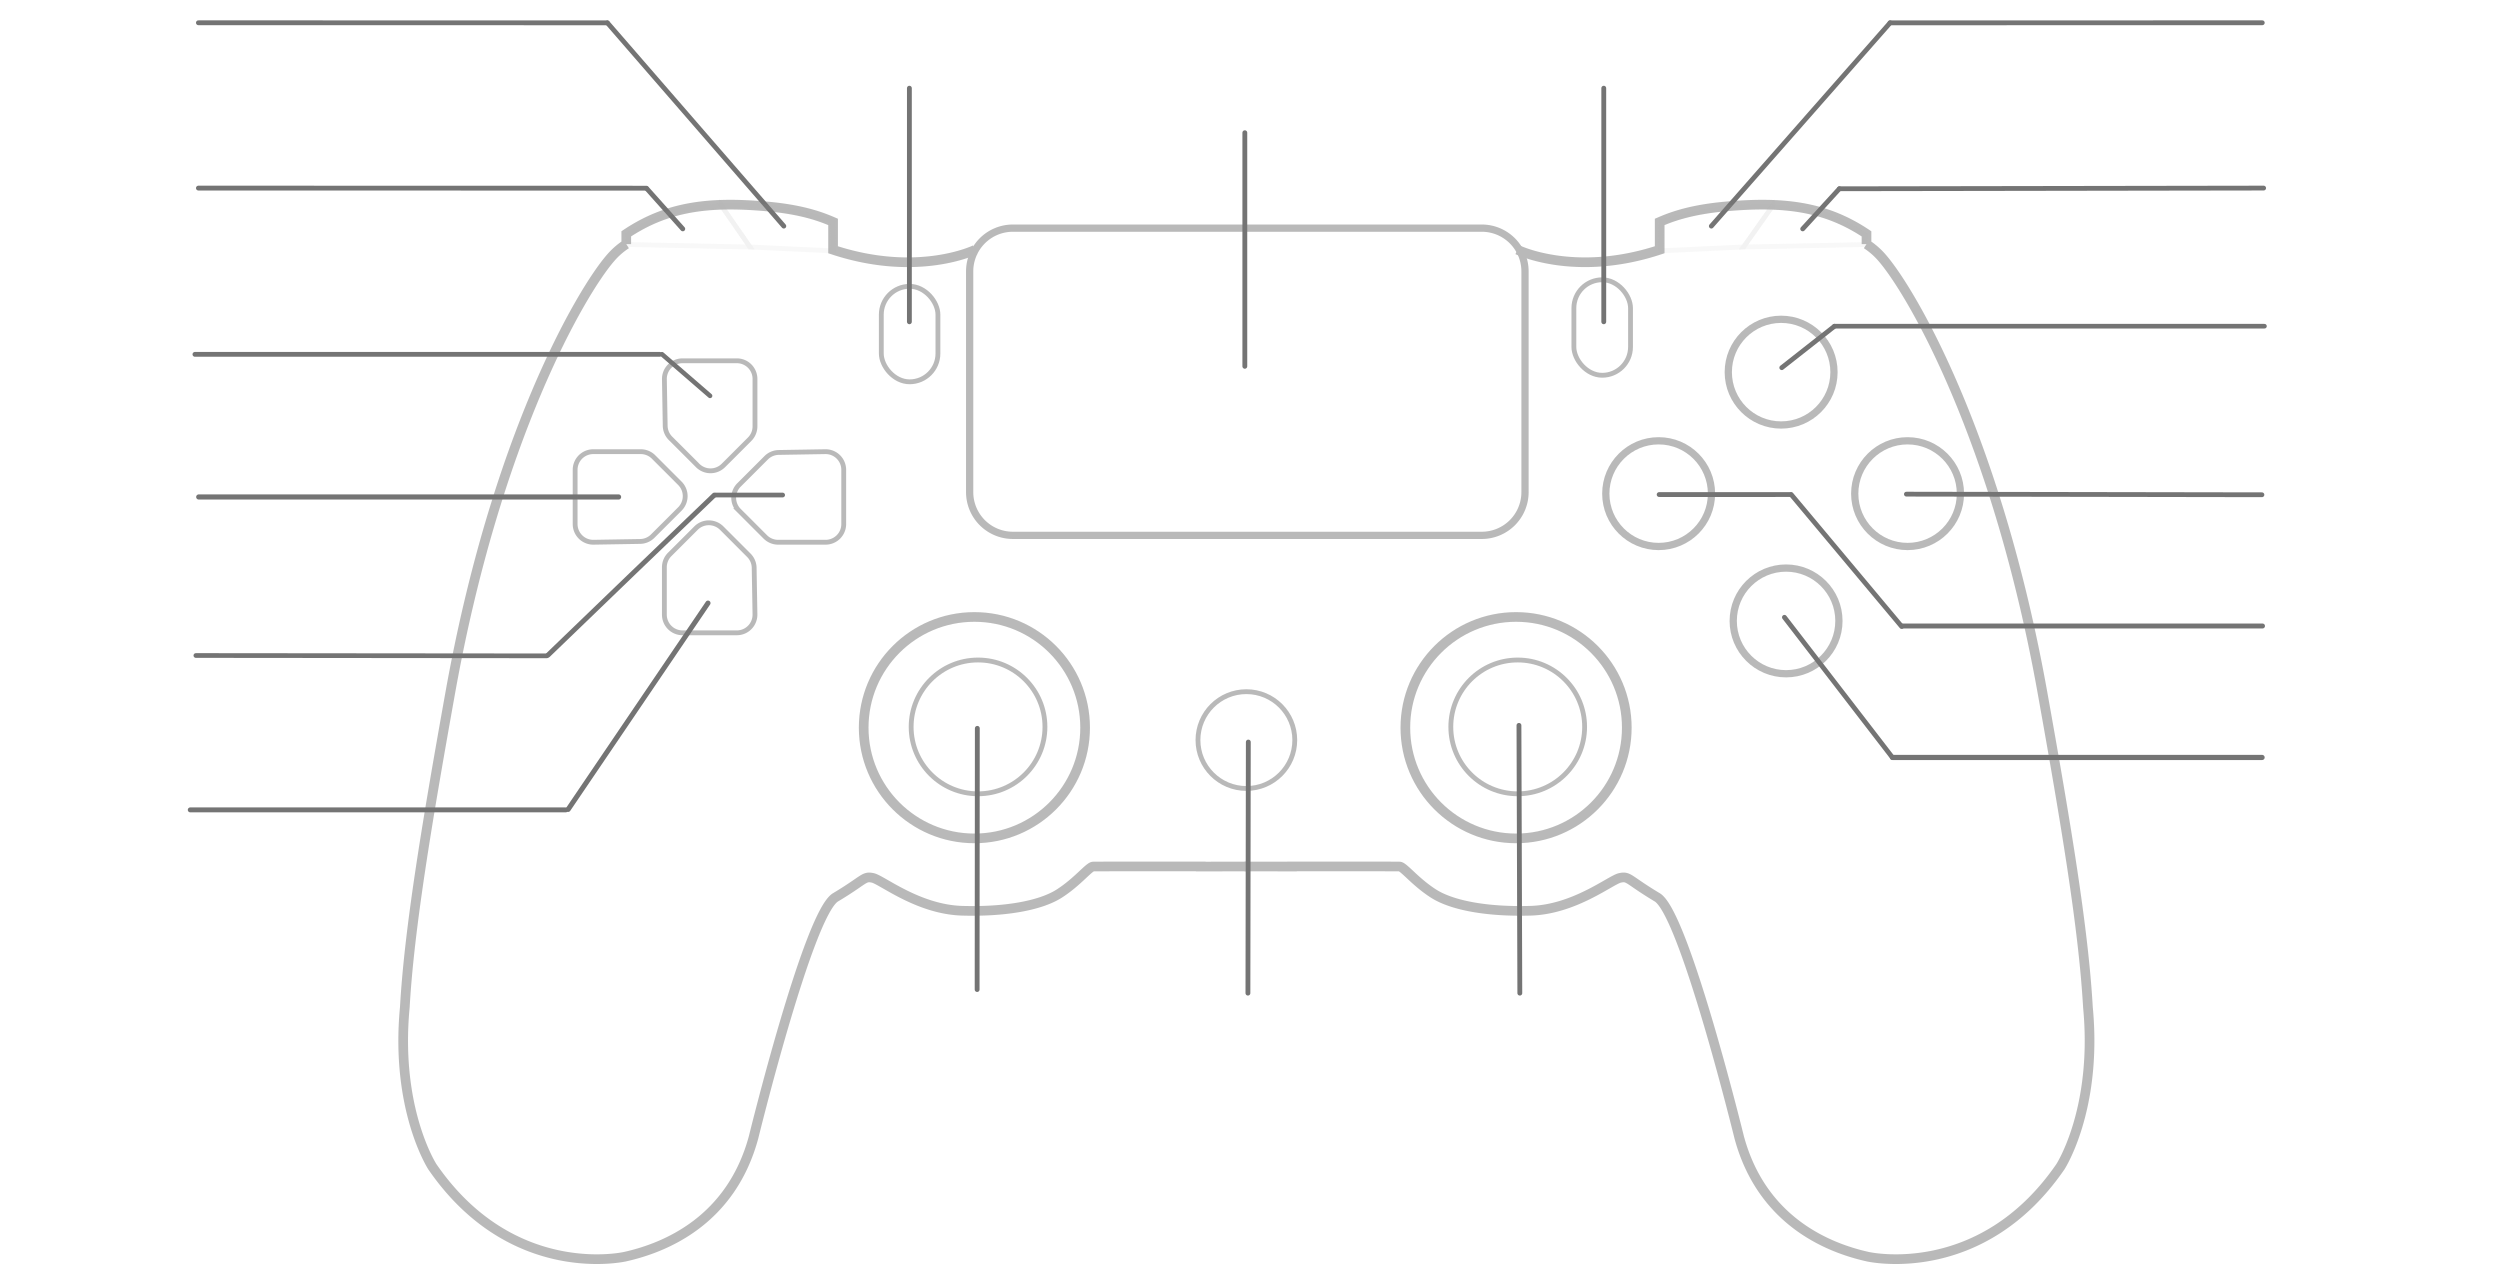 <?xml version="1.0" encoding="UTF-8" standalone="no"?>
<svg
   width="1033.296"
   height="522.442"
   viewBox="0 0 1033.296 522.442"
   version="1.1"
   id="svg75"
   sodipodi:docname="PS4.svg"
   inkscape:version="1.2.2 (b0a84865, 2022-12-01)"
   xmlns:inkscape="http://www.inkscape.org/namespaces/inkscape"
   xmlns:sodipodi="http://sodipodi.sourceforge.net/DTD/sodipodi-0.dtd"
   xmlns="http://www.w3.org/2000/svg"
   xmlns:svg="http://www.w3.org/2000/svg">
  <defs
     id="defs79" />
  <sodipodi:namedview
     id="namedview77"
     pagecolor="#ffffff"
     bordercolor="#666666"
     borderopacity="1.0"
     inkscape:showpageshadow="2"
     inkscape:pageopacity="0.0"
     inkscape:pagecheckerboard="0"
     inkscape:deskcolor="#d1d1d1"
     showgrid="false"
     inkscape:zoom="0.92725575"
     inkscape:cx="736.58212"
     inkscape:cy="524.66647"
     inkscape:window-width="1670"
     inkscape:window-height="987"
     inkscape:window-x="5"
     inkscape:window-y="30"
     inkscape:window-maximized="0"
     inkscape:current-layer="ps4_android" />
  <g
     id="ps4_android"
     transform="translate(-1896.351 -1533.57)">
    <path
       id="path_4780"
       d="M 0,0 168.983,0.027"
       transform="translate(1978.356,1542.979)"
       fill="none"
       stroke="#747474"
       stroke-linecap="round"
       stroke-width="2"
       sodipodi:nodetypes="cc" />
    <path
       id="path_4820"
       d="M 0,0 185.114,0.039"
       transform="translate(1978.356,1611.312)"
       fill="none"
       stroke="#747474"
       stroke-linecap="round"
       stroke-width="2"
       sodipodi:nodetypes="cc" />
    <path
       id="path_4865"
       d="m 1978.496,1738.975 h 173.523"
       fill="none"
       stroke="#747474"
       stroke-linecap="round"
       stroke-width="2.136" />
    <path
       id="path_3656"
       d="M 10.189,0.348 55.798,54.833"
       transform="translate(2626.548,1737.683)"
       fill="none"
       stroke="#747474"
       stroke-linecap="round"
       stroke-width="2"
       sodipodi:nodetypes="cc" />
    <path
       id="path_4867"
       d="m 2831.245,1738.066 -146.944,-0.253"
       fill="none"
       stroke="#747474"
       stroke-linecap="round"
       stroke-width="1.984"
       sodipodi:nodetypes="cc" />
    <path
       id="path_4868"
       d="M 27.019,0 -27.375,0.006"
       transform="translate(2609.481,1737.975)"
       fill="none"
       stroke="#747474"
       stroke-linecap="round"
       stroke-width="2"
       sodipodi:nodetypes="cc" />
    <path
       id="path_4895"
       d="M 2831.485,1792.306 H 2682.548"
       fill="none"
       stroke="#747474"
       stroke-linecap="round"
       stroke-width="2.044" />
    <path
       id="path_4896"
       d="M 2831.311,1846.638 H 2678.532"
       fill="none"
       stroke="#747474"
       stroke-linecap="round"
       stroke-width="2.139" />
    <path
       id="path_3658"
       d="M -17.066,-23.839 27.564,34.096"
       transform="translate(2650.958,1812.558)"
       fill="none"
       stroke="#747474"
       stroke-linecap="round"
       stroke-width="2"
       sodipodi:nodetypes="cc" />
    <path
       id="path_4821"
       d="m 2178.554,1628.167 -14.849,-16.622"
       fill="none"
       stroke="#747474"
       stroke-linecap="round"
       stroke-width="2"
       sodipodi:nodetypes="cc" />
    <path
       id="path_4781"
       d="m 2147.43,1543.029 72.888,83.994"
       fill="none"
       stroke="#747474"
       stroke-linecap="round"
       stroke-width="2"
       sodipodi:nodetypes="cc" />
    <path
       id="path_4782"
       d="m 2831.39,1542.978 -153.863,0.033"
       fill="none"
       stroke="#747474"
       stroke-linecap="round"
       stroke-width="1.998"
       sodipodi:nodetypes="cc" />
    <path
       id="path_4822"
       d="m 2831.956,1611.305 -175.36,0.284"
       fill="none"
       stroke="#747474"
       stroke-linecap="round"
       stroke-width="1.986"
       sodipodi:nodetypes="cc" />
    <path
       id="path_4823"
       d="m 2641.443,1628.167 15.145,-16.584"
       fill="none"
       stroke="#747474"
       stroke-linecap="round"
       stroke-width="2"
       sodipodi:nodetypes="cc" />
    <path
       id="path_4783"
       d="M 2677.57,1542.997 2603.68,1627.023"
       fill="none"
       stroke="#747474"
       stroke-linecap="round"
       stroke-width="2"
       sodipodi:nodetypes="cc" />
    <path
       id="path_4897"
       d="M 0.08,-11.417 0,96.555"
       transform="translate(2300.217,1846.016)"
       fill="none"
       stroke="#747474"
       stroke-linecap="round"
       stroke-width="2"
       sodipodi:nodetypes="cc" />
    <path
       id="path_4824"
       d="M0,0V96.555"
       transform="translate(2272.217 1570.016)"
       fill="none"
       stroke="#747474"
       stroke-linecap="round"
       stroke-width="2" />
    <path
       id="path_4825"
       d="M0,0V96.555"
       transform="translate(2559.217 1570.016)"
       fill="none"
       stroke="#747474"
       stroke-linecap="round"
       stroke-width="2" />
    <path
       id="path_4898"
       d="M 0.163,-25.06 0,78.73"
       transform="translate(2412.142,1865.326)"
       fill="none"
       stroke="#747474"
       stroke-linecap="round"
       stroke-width="2"
       sodipodi:nodetypes="cc" />
    <path
       id="path_4899"
       d="M -0.361,-12.639 0,98.041"
       transform="translate(2524.523,1846.016)"
       fill="none"
       stroke="#747474"
       stroke-linecap="round"
       stroke-width="2"
       sodipodi:nodetypes="cc" />
    <g
       id="ps4pro"
       transform="translate(6310.176 10257.991)">
      <g
         id="组_4415"
         transform="translate(-4247.176 -8639.834)"
         opacity="0.5"
         inkscape:label="big_body">
        <g
           id="组_4404"
           transform="translate(0 0)"
           inkscape:label="body">
          <path
             id="path_t"
             d="M17.822,0H211.717a17.867,17.867,0,0,1,17.822,17.911v91.154a17.867,17.867,0,0,1-17.822,17.911H17.822A17.867,17.867,0,0,1,0,109.065V17.911A17.867,17.867,0,0,1,17.822,0Z"
             transform="translate(234.129 9.709)"
             fill="none"
             stroke="#747474"
             stroke-width="3" />
          <circle
             id="path_l3"
             cx="27.65"
             cy="27.65"
             r="27.65"
             fill="none"
             stroke="#747474"
             stroke-width="2"
             transform="translate(209.945 188.205)" />
          <circle
             id="path_r3"
             cx="27.65"
             cy="27.65"
             r="27.65"
             fill="none"
             stroke="#747474"
             stroke-width="2"
             transform="translate(433.003 188.205)" />
          <circle
             id="path_triangle"
             cx="21.843"
             cy="21.843"
             r="21.843"
             transform="translate(547.683 47.384)"
             fill="none"
             stroke="#747474"
             stroke-width="3" />
          <circle
             id="path_circle"
             cx="21.843"
             cy="21.843"
             r="21.843"
             transform="translate(599.943 97.603)"
             fill="none"
             stroke="#747474"
             stroke-width="3" />
          <circle
             id="path_x"
             cx="21.843"
             cy="21.843"
             r="21.843"
             transform="translate(549.724 150.204)"
             fill="none"
             stroke="#747474"
             stroke-width="3" />
          <circle
             id="path_square"
             cx="21.843"
             cy="21.843"
             r="21.843"
             transform="translate(497.056 97.603)"
             fill="none"
             stroke="#747474"
             stroke-width="3" />
          <path
             id="path_up"
             d="M288.121,227.315h22.443a7.5,7.5,0,0,1,7.5,7.5v19.613a7.493,7.493,0,0,1-2.2,5.3L304.987,270.6a7.5,7.5,0,0,1-10.6,0L283.15,259.365a7.5,7.5,0,0,1-2.194-5.172l-.328-19.254A7.5,7.5,0,0,1,288.121,227.315Z"
             transform="translate(-172.668 -162.783)"
             fill="none"
             stroke="#747474"
             stroke-width="2" />
          <path
             id="path_right"
             d="M369.619,291.879v22.443a7.5,7.5,0,0,1-7.5,7.5H342.51a7.494,7.494,0,0,1-5.3-2.2l-10.878-10.877a7.5,7.5,0,0,1,0-10.6l11.237-11.237a7.5,7.5,0,0,1,5.171-2.194L362,284.385A7.5,7.5,0,0,1,369.619,291.879Z"
             transform="translate(-187.541 -182.29)"
             fill="none"
             stroke="#747474"
             stroke-width="2" />
          <path
             id="path_left"
             d="M224.577,314.322V291.88a7.5,7.5,0,0,1,7.5-7.495h19.613a7.494,7.494,0,0,1,5.3,2.2l10.878,10.878a7.5,7.5,0,0,1,0,10.6l-11.237,11.236a7.5,7.5,0,0,1-5.171,2.195l-19.254.328A7.5,7.5,0,0,1,224.577,314.322Z"
             transform="translate(-153.509 -182.29)"
             fill="none"
             stroke="#747474"
             stroke-width="2" />
          <path
             id="path_down"
             d="M310.564,374.528H288.121a7.5,7.5,0,0,1-7.5-7.495V347.42a7.5,7.5,0,0,1,2.2-5.3L293.7,331.243a7.5,7.5,0,0,1,10.6,0l11.236,11.237a7.5,7.5,0,0,1,2.194,5.172l.328,19.254A7.5,7.5,0,0,1,310.564,374.528Z"
             transform="translate(-172.668 -197.557)"
             fill="none"
             stroke="#747474"
             stroke-width="2" />
          <rect
             id="path_options"
             width="23.408"
             height="39.467"
             rx="11.704"
             transform="translate(483.865 31.053)"
             fill="none"
             stroke="#747474"
             stroke-width="2" />
          <path
             id="path_3404"
             d="M230.053,154.69s23.6,11.613,58.741,0V143.181c5.844-2.541,13.7-5.182,27.456-6.407,24.045-2.14,41.164.066,58.025,11.335v4.262a30.664,30.664,0,0,1,6.625,5.854c12.247,14.289,47.273,74.291,66.125,179.622,9.707,54.235,16.938,97.438,18.775,129.944,4.021,42.24-11.4,65.932-11.4,65.932C421.429,581.6,374.8,570.868,374.8,570.868c-16.919-3.757-43.885-15.017-53.157-49.381,0,0-22.67-92.43-33.854-99.141-12.248-7.349-11.656-8.851-15.433-8.035s-18.781,13.065-36.95,13.575-32.458-2.245-40.012-7.043-12.351-11.126-14.086-11.228c-.9-.052-23.163-.051-44.5-.037v.037s-8.259-.01-19.578-.021"
             transform="translate(230.535 -136.044)"
             fill="none"
             stroke="#747474"
             stroke-width="4"
             inkscape:label="path_body_right" />
          <circle
             id="path_ps"
             cx="20.006"
             cy="20.006"
             r="20.006"
             transform="translate(328.492 201.293)"
             fill="none"
             stroke="#747474"
             stroke-width="2" />
          <rect
             id="path_create"
             width="23.408"
             height="39.467"
             rx="11.704"
             transform="translate(197.609 33.756)"
             fill="none"
             stroke="#747474"
             stroke-width="2" />
          <path
             id="path_3"
             d="m 353.648,154.69 c 0,0 -23.6,11.613 -58.741,0 v -11.509 c -5.844,-2.541 -13.7,-5.182 -27.456,-6.407 -24.045,-2.14 -41.164,0.066 -58.025,11.335 v 4.262 a 30.665,30.665 0 0 0 -6.625,5.854 c -12.247,14.289 -47.273,74.291 -66.125,179.622 -9.707,54.235 -16.938,97.438 -18.775,129.944 -4.021,42.239 11.4,65.932 11.4,65.932 32.971,47.877 79.599,37.145 79.599,37.145 16.919,-3.757 43.885,-15.017 53.157,-49.381 0,0 22.67,-92.43 33.854,-99.141 12.248,-7.349 11.656,-8.851 15.433,-8.034 3.777,0.817 18.781,13.065 36.95,13.575 18.169,0.51 32.458,-2.245 40.012,-7.043 7.554,-4.798 12.351,-11.126 14.086,-11.228 0.9,-0.053 23.163,-0.051 44.5,-0.037 v 0.037 c 0,0 8.259,-0.01 19.578,-0.021"
             transform="translate(-117.232,-136.044)"
             fill="none"
             stroke="#747474"
             stroke-width="4"
             style="display:inline"
             inkscape:label="path_body_left" />
        </g>
        <g
           id="椭圆_2190"
           transform="translate(188.326 168.412)"
           fill="none"
           stroke="#747474"
           stroke-width="4"
           inkscape:label="left_axis">
          <circle
             cx="47.762"
             cy="47.762"
             r="47.762"
             stroke="none"
             id="circle59" />
          <circle
             cx="47.762"
             cy="47.762"
             r="45.762"
             fill="none"
             id="circle61" />
        </g>
        <g
           id="椭圆_2209"
           transform="translate(412.21 168.412)"
           fill="none"
           stroke="#747474"
           stroke-width="4"
           inkscape:label="right_axis">
          <circle
             cx="47.762"
             cy="47.762"
             r="47.762"
             stroke="none"
             id="circle64" />
          <circle
             cx="47.762"
             cy="47.762"
             r="45.762"
             fill="none"
             id="circle66" />
        </g>
      </g>
    </g>
    <path
       id="path_l1"
       d="m 298.247,85.136 11.798,16.977 -50.316,-1.047 -0.333,-4.003 c 0,0 11.699,-7.33 18.221,-9.342 6.623,-2.043 20.631,-2.585 20.631,-2.585 z"
       fill="none"
       stroke="#747474"
       stroke-width="2.004"
       opacity="0.5"
       inkscape:label=""
       sodipodi:nodetypes="csccc"
       inkscape:highlight-color="#535353"
       style="stroke:#b2b2b2;stroke-opacity:0.165"
       transform="translate(1896.351,1533.57)" />
    <path
       id="path_l2"
       d="m 2194.508,1618.56 11.783,17.09 34.493,1.632 -0.305,-12.38 c 0,0 -17.34,-4.602 -26.215,-5.702 -6.538,-0.81 -19.755,-0.64 -19.755,-0.64 z"
       fill="none"
       stroke="#747474"
       stroke-width="2.004"
       opacity="0.5"
       inkscape:label=""
       sodipodi:nodetypes="csccc"
       inkscape:highlight-color="#535353"
       style="stroke:#b2b2b2;stroke-opacity:0.165" />
    <path
       id="path_r1"
       d="m 2628.695,1619.1 -11.744,16.573 50.088,-1.022 0.332,-3.907 c 0,0 -11.646,-7.155 -18.139,-9.119 -6.593,-1.994 -20.538,-2.524 -20.538,-2.524 z"
       fill="none"
       stroke="#747474"
       stroke-width="2.004"
       opacity="0.5"
       inkscape:label=""
       sodipodi:nodetypes="csccc"
       inkscape:highlight-color="#535353"
       style="stroke:#b2b2b2;stroke-opacity:0.165" />
    <path
       id="path_r2"
       d="m 2628.784,1618.958 -11.729,16.683 -34.337,1.593 0.303,-12.085 c 0,0 17.262,-4.492 26.097,-5.566 6.509,-0.791 19.666,-0.625 19.666,-0.625 z"
       fill="none"
       stroke="#747474"
       stroke-width="2.004"
       opacity="0.5"
       inkscape:label=""
       sodipodi:nodetypes="csccc"
       inkscape:highlight-color="#535353"
       style="stroke:#b2b2b2;stroke-opacity:0.165" />
    <path
       id="path_4986-1"
       d="m 1976.923,1680.028 h 192.059"
       fill="none"
       stroke="#747474"
       stroke-linecap="round"
       stroke-width="1.999" />
    <path
       id="path_4987-1"
       d="m 2189.822,1697.183 -19.862,-17.194"
       fill="none"
       stroke="#747474"
       stroke-linecap="round"
       stroke-width="3.771"
       style="stroke-width:1.905;stroke-dasharray:none" />
    <path
       id="path_3534-1"
       d="m 2191.587,1738.209 -33.104,31.788 -35.63,34.329"
       fill="none"
       stroke="#747474"
       stroke-linecap="round"
       stroke-width="2.147"
       style="stroke-width:2.047;stroke-dasharray:none" />
    <path
       id="path_5033-8"
       d="m 2192.146,1738.176 h 27.686"
       fill="none"
       stroke="#747474"
       stroke-linecap="round"
       stroke-width="2.844"
       style="opacity:0.99;stroke-width:1.954;stroke-dasharray:none" />
    <path
       id="path_5034-1"
       d="m 1977.312,1804.502 145.019,0.141"
       fill="none"
       stroke="#747474"
       stroke-linecap="round"
       stroke-width="1.95"
       sodipodi:nodetypes="cc" />
    <path
       id="path_5072-6"
       d="m 1974.986,1868.305 h 155.195"
       fill="none"
       stroke="#747474"
       stroke-linecap="round"
       stroke-width="2.036" />
    <path
       id="path_3532-0"
       d="m 2188.979,1782.84 -57.812,85.278"
       fill="none"
       stroke="#747474"
       stroke-linecap="round"
       stroke-width="2.092" />
    <path
       id="path_4991-4-1"
       d="m 2410.86,1588.419 v 96.555"
       fill="none"
       stroke="#747474"
       stroke-linecap="round"
       stroke-width="2" />
    <path
       id="path_4986"
       d="M 2832.287,1668.394 H 2654.564"
       fill="none"
       stroke="#747474"
       stroke-linecap="round"
       stroke-width="1.919" />
    <path
       id="path_4987"
       d="m 2632.791,1685.534 21.763,-17.109"
       fill="none"
       stroke="#747474"
       stroke-linecap="round"
       stroke-width="3.771"
       style="stroke-width:1.989;stroke-dasharray:none" />
  </g>
</svg>
